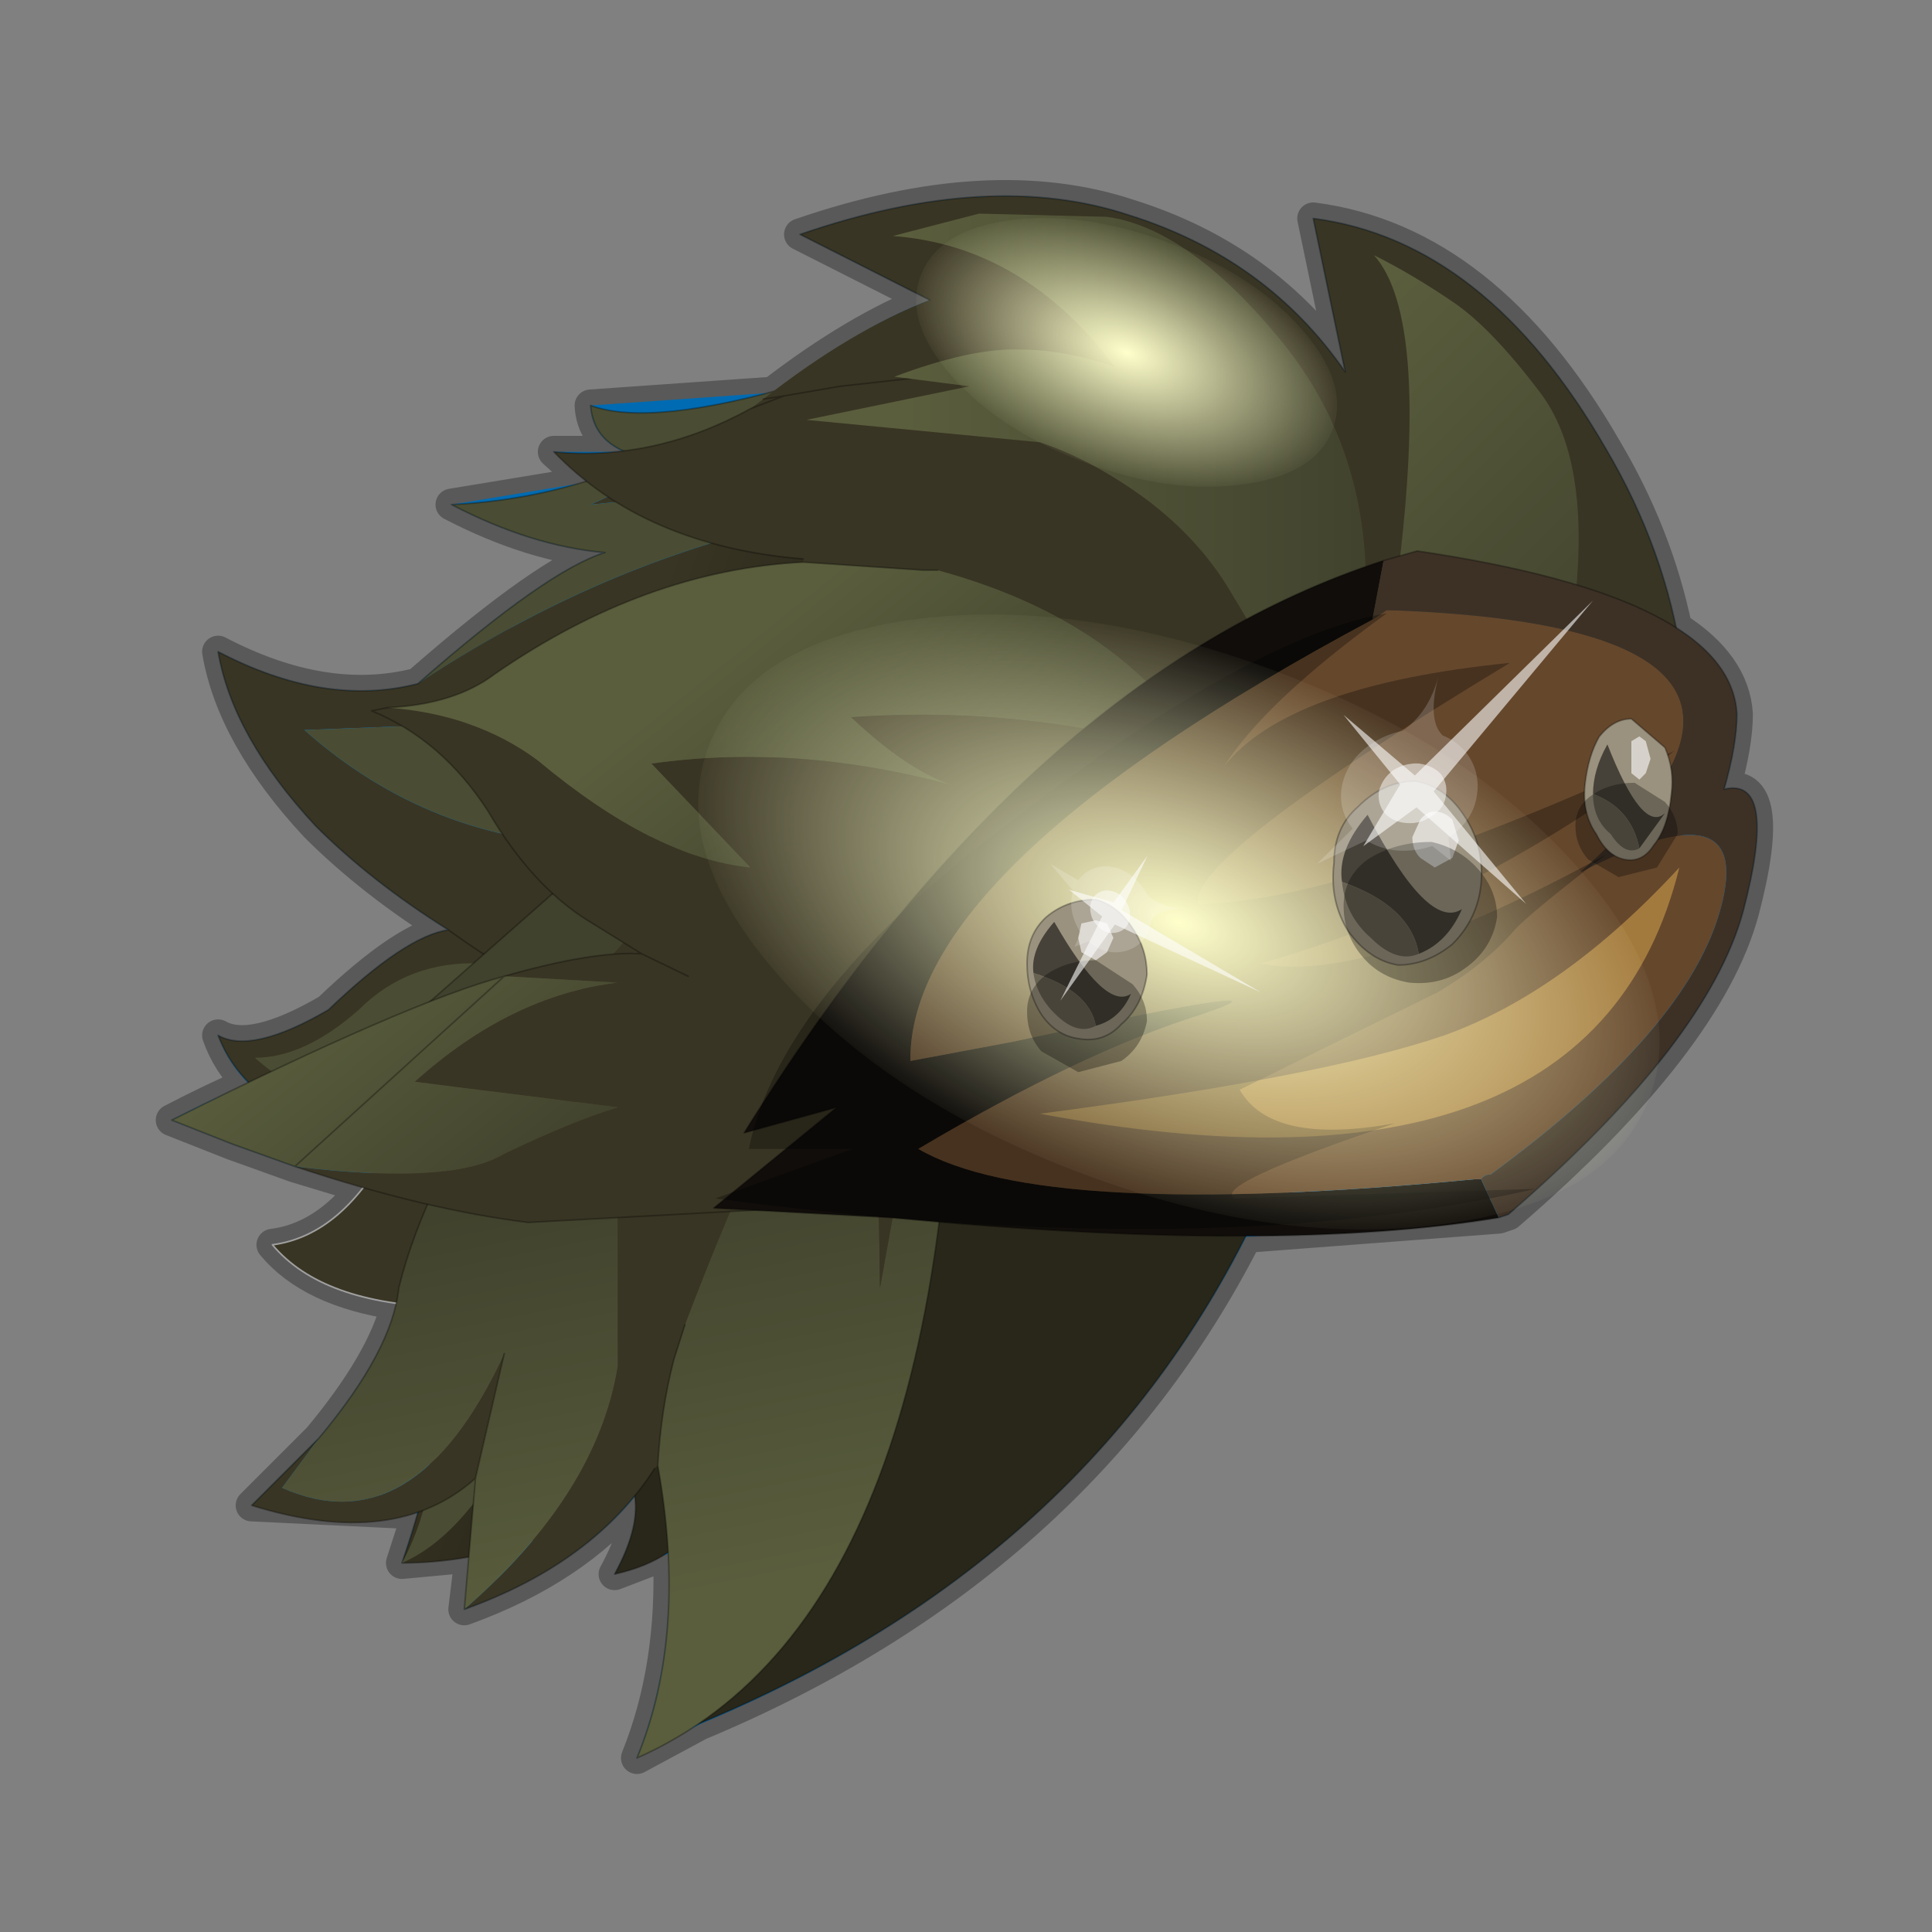 <?xml version="1.0" encoding="UTF-8" standalone="no"?>
<svg xmlns:xlink="http://www.w3.org/1999/xlink" height="600.0px" width="600.0px" xmlns="http://www.w3.org/2000/svg">
  <rect width="100%" height="100%" fill="#808080" stroke="none"/>
  <g transform="matrix(10.0, 0.0, 0.0, 10.0, 0.0, 0.0)">
    <use height="60.0" transform="matrix(1.0, 0.0, 0.0, 1.0, 0.0, 0.0)" width="60.0" xlink:href="#shape0"/>
    <use height="50.3" transform="matrix(0.993, 0.0, 0.0, 0.993, 4.837, 5.145)" width="50.6" xlink:href="#sprite0"/>
  </g>
  <defs>
    <g id="shape0" transform="matrix(1.0, 0.0, 0.0, 1.0, 0.0, 0.0)">
      <path d="M60.0 0.0 L60.0 60.0 0.0 60.0 0.0 0.0 60.0 0.0" fill="#795fa9" fill-opacity="0.0" fill-rule="evenodd" stroke="none"/>
    </g>
    <g id="sprite0" transform="matrix(1.0, 0.0, 0.0, 1.0, -1.8, -0.75)">
      <use height="49.85" transform="matrix(1.0, 0.0, 0.0, 1.0, 1.8, 1.2)" width="50.6" xlink:href="#shape1"/>
      <use height="37.7" transform="matrix(0.781, 0.29, -0.155, 0.419, 22.0, 11.05)" width="37.7" xlink:href="#sprite1"/>
      <use height="37.7" transform="matrix(0.342, 0.127, -0.068, 0.183, 27.0, 0.75)" width="37.7" xlink:href="#sprite1"/>
      <use height="11.05" transform="matrix(1.0, 0.0, 0.0, 1.0, 29.05, 18.05)" width="20.35" xlink:href="#shape3"/>
      <use height="20.95" transform="matrix(0.019, 0.376, -0.429, 0.05, 46.75, 14.35)" width="24.45" xlink:href="#sprite2"/>
      <use height="20.95" transform="matrix(-0.231, 0.074, -0.103, -0.259, 36.35, 26.6)" width="24.45" xlink:href="#sprite2"/>
    </g>
    <g id="shape1" transform="matrix(1.0, 0.0, 0.0, 1.0, -1.8, -1.2)">
      <path d="M50.85 20.25 Q52.55 19.85 51.45 24.05 50.35 28.15 44.1 33.55 L43.8 33.65 35.9 34.25 Q30.65 44.55 18.8 49.5 L16.85 50.55 Q18.0 47.7 17.85 44.15 L16.15 44.8 Q16.95 43.35 16.8 42.35 14.9 44.65 11.45 45.9 L11.65 44.25 9.5 44.45 10.0 42.9 4.8 42.65 6.9 40.55 Q8.9 38.15 9.35 36.35 6.65 35.95 5.45 34.5 7.05 34.3 8.3 32.7 L6.15 32.05 4.2 31.35 2.3 30.6 Q3.55 29.95 4.7 29.45 4.05 28.8 3.75 27.95 4.8 28.55 7.2 27.15 9.6 24.85 10.95 24.65 8.55 23.15 6.8 21.4 4.2 18.6 3.75 15.95 7.1 17.7 10.0 16.95 14.05 13.4 15.85 12.85 13.55 12.65 11.05 11.35 L15.3 10.65 14.25 9.7 16.45 9.7 Q15.45 9.25 15.4 8.25 L21.1 7.85 Q23.7 5.85 26.0 4.95 L21.95 2.9 Q27.9 0.85 32.25 2.3 36.55 3.65 39.0 7.2 L38.0 2.4 Q43.4 3.1 47.15 9.6 48.75 12.3 49.35 15.2 51.15 16.35 51.25 17.9 51.25 18.85 50.85 20.25" fill="#0099ff" fill-rule="evenodd" stroke="none"/>
      <path d="M50.85 20.25 Q51.25 18.85 51.25 17.9 51.15 16.35 49.35 15.2 48.75 12.3 47.15 9.6 43.4 3.1 38.0 2.4 L39.0 7.2 Q36.55 3.65 32.25 2.3 27.9 0.85 21.95 2.9 L26.0 4.95 Q23.7 5.85 21.1 7.85 L15.4 8.25 Q15.45 9.25 16.45 9.7 L14.25 9.7 15.3 10.65 11.05 11.35 Q13.55 12.65 15.85 12.85 14.05 13.4 10.0 16.95 7.1 17.7 3.75 15.95 4.2 18.6 6.8 21.4 8.55 23.15 10.95 24.65 9.6 24.85 7.2 27.15 4.8 28.55 3.75 27.95 4.05 28.8 4.7 29.45 3.55 29.95 2.3 30.6 L4.2 31.35 6.15 32.05 8.3 32.7 Q7.05 34.3 5.45 34.5 6.65 35.95 9.35 36.35 8.9 38.15 6.9 40.55 L4.8 42.65 10.0 42.9 9.5 44.45 11.65 44.25 11.45 45.9 Q14.9 44.65 16.8 42.35 16.95 43.35 16.15 44.8 L17.85 44.15 Q18.0 47.7 16.85 50.55 L18.8 49.5 Q30.65 44.55 35.9 34.25 L43.8 33.65 44.1 33.55 Q50.35 28.15 51.45 24.05 52.55 19.85 50.85 20.25 Z" fill="none" stroke="#000000" stroke-linecap="round" stroke-linejoin="round" stroke-opacity="0.302" stroke-width="1.0"/>
      <path d="M10.0 16.95 Q14.05 13.4 15.85 12.85 13.55 12.65 11.05 11.35 14.25 11.2 17.2 9.9 15.5 9.6 15.4 8.25 17.3 8.95 22.05 7.55 L23.3 7.2 31.2 7.45 Q24.75 7.0 15.4 11.35 20.6 10.8 24.9 11.35 17.1 12.25 10.0 16.95 M15.3 16.85 L18.85 17.2 16.35 17.6 Q20.5 18.1 21.45 18.9 19.8 21.7 15.6 22.0 10.4 21.9 6.45 18.4 L11.65 18.2 Q13.35 17.05 15.3 16.85" fill="#4a4d33" fill-rule="evenodd" stroke="none"/>
      <path d="M23.3 7.2 L26.65 6.1 35.8 6.4 Q47.85 10.2 47.95 24.85 L36.2 33.6 Q30.7 45.1 17.2 50.1 19.35 46.65 19.25 42.1 18.65 44.25 16.15 44.8 17.0 43.25 16.75 42.2 13.15 44.45 9.5 44.45 10.85 40.55 10.85 37.3 L10.85 36.45 Q7.0 36.35 5.45 34.5 7.7 34.2 9.2 31.25 4.8 30.7 3.75 27.95 4.8 28.55 7.2 27.15 9.6 24.85 10.95 24.65 8.55 23.15 6.8 21.4 4.2 18.6 3.75 15.95 7.1 17.7 10.0 16.95 17.1 12.25 24.9 11.35 20.6 10.8 15.4 11.35 24.75 7.0 31.2 7.45 L23.3 7.2 M15.3 16.85 Q13.35 17.05 11.65 18.2 L6.45 18.4 Q10.4 21.9 15.6 22.0 19.8 21.7 21.45 18.9 20.5 18.1 16.35 17.6 L18.85 17.2 15.3 16.85 M10.95 34.85 Q11.05 33.0 11.45 31.25 12.5 29.9 13.85 28.65 12.5 29.9 11.45 31.25 11.05 33.0 10.95 34.85 L10.85 36.45 10.95 34.85 M19.25 42.1 Q19.15 40.05 21.65 37.8 19.15 40.05 19.25 42.1 M15.3 27.25 Q12.8 26.0 10.95 24.65 12.8 26.0 15.3 27.25 M11.45 31.25 L9.2 31.25 11.45 31.25" fill="url(#gradient0)" fill-rule="evenodd" stroke="none"/>
      <path d="M23.3 7.2 L26.65 6.1 35.8 6.4 Q47.85 10.2 47.95 24.85 M36.2 33.6 Q30.7 45.1 17.2 50.1 19.35 46.65 19.25 42.1 18.65 44.25 16.15 44.8 17.0 43.25 16.75 42.2 13.15 44.45 9.5 44.45 10.85 40.55 10.85 37.3 L10.85 36.45 M9.2 31.25 Q4.8 30.7 3.75 27.95 4.8 28.55 7.2 27.15 9.6 24.85 10.95 24.65 8.55 23.15 6.8 21.4 4.2 18.6 3.75 15.95 7.1 17.7 10.0 16.95 14.05 13.4 15.85 12.85 13.55 12.65 11.05 11.35 14.25 11.2 17.2 9.9 15.5 9.6 15.4 8.25 17.3 8.95 22.05 7.55 L23.3 7.2 M10.95 24.65 Q12.8 26.0 15.3 27.25 M21.65 37.8 Q19.15 40.05 19.25 42.1 M13.85 28.65 Q12.5 29.9 11.45 31.25 11.05 33.0 10.95 34.85 M9.2 31.25 L11.45 31.25" fill="none" stroke="#000000" stroke-linecap="round" stroke-linejoin="round" stroke-opacity="0.302" stroke-width="0.05"/>
      <path d="M10.85 36.45 Q7.0 36.35 5.45 34.5 7.7 34.2 9.2 31.25 M10.95 34.85 L10.85 36.45" fill="none" stroke="#a0a0a0" stroke-linecap="round" stroke-linejoin="round" stroke-width="0.05"/>
      <path d="M10.85 37.5 Q10.55 34.4 11.45 31.25 12.6 29.7 14.05 28.65 16.25 27.15 18.85 26.7 17.6 27.95 16.65 29.5 14.8 32.35 13.85 36.05 15.4 33.0 17.2 32.25 14.7 35.65 13.65 39.25 11.8 43.45 9.5 44.45 10.75 42.2 10.85 37.5" fill="#4a4d33" fill-rule="evenodd" stroke="none"/>
      <path d="M8.15 27.15 Q9.7 25.6 12.0 25.7 12.1 28.15 9.7 29.5 7.2 30.7 4.9 28.65 6.45 28.65 8.15 27.15" fill="#4a4d33" fill-rule="evenodd" stroke="none"/>
      <path d="M13.25 27.95 Q10.55 31.55 6.35 29.3 7.95 29.1 10.2 27.05 L7.95 29.4 Q11.45 30.0 13.25 27.95 M14.4 23.35 Q17.7 21.2 21.75 20.25 26.65 18.9 26.75 23.05 L24.45 35.85 Q24.35 24.15 22.6 27.75 20.6 31.05 18.35 37.0 L18.0 38.1 Q17.6 39.65 17.5 41.4 L17.4 41.5 Q15.5 44.45 11.45 45.9 15.6 42.3 16.25 38.3 L16.25 32.75 Q16.75 29.6 18.65 26.6 L14.15 30.8 Q15.4 26.9 16.85 25.3 L13.65 27.85 Q15.3 26.6 18.75 22.2 16.55 22.0 14.4 23.35 M11.8 41.8 Q9.3 44.05 4.8 42.65 L6.9 40.55 5.75 42.1 Q9.9 43.95 12.7 37.9 L11.8 41.8" fill="#393524" fill-rule="evenodd" stroke="none"/>
      <path d="M6.9 40.55 Q9.2 37.8 9.4 35.85 10.2 32.55 13.25 27.95 11.45 30.0 7.95 29.4 L10.2 27.05 14.4 23.35 Q16.55 22.0 18.75 22.2 15.3 26.6 13.65 27.85 L16.85 25.3 Q15.4 26.9 14.15 30.8 L18.65 26.6 Q16.75 29.6 16.25 32.75 L16.25 38.3 Q15.6 42.3 11.45 45.9 L11.8 41.8 12.7 37.9 Q9.9 43.95 5.75 42.1 L6.9 40.55 M26.75 23.05 Q27.35 45.9 16.85 50.55 18.45 46.65 17.5 41.4 17.6 39.65 18.0 38.1 L18.35 37.0 Q20.6 31.05 22.6 27.75 24.35 24.15 24.45 35.85 L26.75 23.05" fill="url(#gradient1)" fill-rule="evenodd" stroke="none"/>
      <path d="M6.9 40.55 Q9.2 37.8 9.4 35.85 10.2 32.55 13.25 27.95 10.55 31.55 6.35 29.3 7.95 29.1 10.2 27.05 L14.4 23.35 Q17.7 21.2 21.75 20.25 26.65 18.9 26.75 23.05 27.35 45.9 16.85 50.55 18.45 46.65 17.5 41.4 17.6 39.65 18.0 38.1 L18.35 37.0 M17.4 41.5 Q15.5 44.45 11.45 45.9 L11.8 41.8 Q9.3 44.05 4.8 42.65 L6.9 40.55 M12.7 37.9 L11.8 41.8" fill="none" stroke="#000000" stroke-linecap="round" stroke-linejoin="round" stroke-opacity="0.302" stroke-width="0.05"/>
      <path d="M26.0 4.95 L21.95 2.9 Q27.9 0.85 32.25 2.3 36.55 3.65 39.0 7.2 L38.0 2.4 Q43.4 3.1 47.15 9.6 50.9 15.95 49.2 23.45 47.55 30.95 32.8 32.75 L13.45 33.8 Q10.2 33.4 6.15 32.05 11.05 32.65 12.7 31.65 14.9 30.6 16.25 30.2 L9.9 29.4 Q12.9 26.7 16.25 26.3 L12.7 26.1 Q15.5 25.3 17.0 25.4 L15.3 24.35 Q13.55 23.25 12.2 20.95 10.75 18.7 8.55 17.8 L9.05 17.7 Q11.8 17.9 13.75 19.35 17.4 22.4 20.4 22.7 L17.3 19.45 Q21.85 18.8 26.8 20.15 25.35 19.7 23.55 18.0 29.15 17.6 34.65 19.25 32.15 15.0 26.25 13.4 L25.8 13.4 22.05 13.15 22.05 13.05 Q17.1 12.65 14.25 9.7 17.4 10.0 20.4 8.35 L21.45 7.95 20.4 8.35 20.8 8.05 Q23.55 5.9 26.0 4.95 M26.35 7.3 L23.2 7.65 21.45 7.95 20.8 8.05 21.45 7.95 23.2 7.65 26.35 7.3 M18.45 26.1 L17.0 25.4 18.45 26.1" fill="#393524" fill-rule="evenodd" stroke="none"/>
      <path d="M22.05 13.15 L25.8 13.4 26.25 13.4 Q32.15 15.0 34.65 19.25 29.15 17.6 23.55 18.0 25.35 19.7 26.8 20.15 21.85 18.8 17.3 19.45 L20.4 22.7 Q17.4 22.4 13.75 19.35 11.8 17.9 9.05 17.7 11.15 17.6 12.4 16.65 17.1 13.4 22.05 13.15 M12.7 26.1 L16.25 26.3 Q12.9 26.7 9.9 29.4 L16.25 30.2 Q14.9 30.6 12.7 31.65 11.05 32.65 6.15 32.05 L4.2 31.35 2.3 30.6 Q9.7 26.9 12.7 26.1" fill="url(#gradient2)" fill-rule="evenodd" stroke="none"/>
      <path d="M6.15 32.05 Q10.2 33.4 13.45 33.8 L32.8 32.75 Q47.55 30.95 49.2 23.45 50.9 15.95 47.15 9.6 43.4 3.1 38.0 2.4 L39.0 7.2 Q36.55 3.65 32.25 2.3 27.9 0.85 21.95 2.9 L26.0 4.95 M20.8 8.05 L21.45 7.95 23.2 7.65 26.35 7.3 M20.4 8.35 L21.45 7.95 M20.4 8.35 Q17.4 10.0 14.25 9.7 17.1 12.65 22.05 13.05 M22.05 13.15 L25.8 13.4 26.25 13.4 M9.05 17.7 L8.55 17.8 Q10.75 18.7 12.2 20.95 13.55 23.25 15.3 24.35 L17.0 25.4 18.45 26.1 M22.05 13.15 Q17.1 13.4 12.4 16.65 11.15 17.6 9.05 17.7 M12.7 26.1 Q15.5 25.3 17.0 25.4 M12.7 26.1 Q9.7 26.9 2.3 30.6 L4.2 31.35 6.15 32.05 Z" fill="none" stroke="#000000" stroke-linecap="round" stroke-linejoin="round" stroke-opacity="0.302" stroke-width="0.05"/>
      <path d="M36.85 6.05 Q39.65 9.35 39.65 13.9 39.65 17.2 38.5 19.45 L38.3 19.1 37.8 18.2 37.05 16.8 35.4 14.05 Q34.45 12.45 32.8 11.2 31.1 9.95 29.45 9.4 L22.15 8.7 27.25 7.65 24.9 7.35 Q27.3 6.45 28.8 6.5 30.25 6.5 31.8 7.05 28.95 3.25 24.85 2.95 L27.55 2.25 31.55 2.35 Q34.05 2.7 36.85 6.05" fill="url(#gradient3)" fill-rule="evenodd" stroke="none"/>
      <path d="M40.65 13.55 Q41.65 5.5 39.9 3.55 41.1 4.15 42.35 5.0 43.55 5.8 45.1 7.85 46.65 9.9 46.2 14.25 45.9 18.55 42.65 21.8 L41.15 23.15 Q40.55 14.55 40.65 13.55" fill="url(#gradient4)" fill-rule="evenodd" stroke="none"/>
      <path d="M40.2 13.1 L39.85 14.95 Q25.35 22.7 25.4 28.75 L28.6 28.15 Q38.05 26.1 34.5 27.3 30.8 28.45 25.65 31.5 29.5 33.75 43.05 32.45 L43.25 32.45 43.8 33.65 Q36.85 34.8 24.8 33.65 L19.25 33.35 23.1 30.2 20.2 31.0 Q29.1 16.7 40.2 13.1" fill="#100d0a" fill-rule="evenodd" stroke="none"/>
      <path d="M39.85 14.95 L40.3 14.65 Q55.05 15.15 46.35 22.85 51.8 20.05 50.75 23.95 49.75 27.75 43.55 32.3 43.35 32.3 43.25 32.45 L43.05 32.45 Q29.5 33.75 25.65 31.5 30.8 28.45 34.5 27.3 38.05 26.1 28.6 28.15 L25.4 28.75 Q25.35 22.7 39.85 14.95" fill="#65472c" fill-rule="evenodd" stroke="none"/>
      <path d="M39.85 14.95 L40.2 13.1 41.25 12.8 Q51.05 14.25 51.25 17.9 51.25 18.85 50.85 20.25 52.55 19.85 51.45 24.05 50.35 28.15 44.1 33.55 L43.8 33.65 43.25 32.45 Q43.35 32.3 43.55 32.3 49.75 27.75 50.75 23.95 51.8 20.05 46.35 22.85 55.05 15.15 40.3 14.65 L39.85 14.95" fill="#3d3126" fill-rule="evenodd" stroke="none"/>
      <path d="M43.8 33.65 L44.1 33.55 Q50.35 28.15 51.45 24.05 52.55 19.85 50.85 20.25 51.25 18.85 51.25 17.9 51.05 14.25 41.25 12.8 L40.2 13.1 Q29.1 16.7 20.2 31.0 L23.1 30.2 19.25 33.35 24.8 33.65 Q36.85 34.8 43.8 33.65 Z" fill="none" stroke="#000000" stroke-linecap="round" stroke-linejoin="round" stroke-opacity="0.302" stroke-width="0.05"/>
      <path d="M49.45 22.7 Q46.75 33.65 29.45 30.4 38.3 29.25 42.1 27.95 45.85 26.6 49.45 22.7" fill="#a37a3e" fill-rule="evenodd" stroke="none"/>
      <path d="M44.15 16.3 Q34.05 22.4 34.4 23.85 39.15 23.75 49.3 19.05 43.0 23.85 36.35 25.7 39.65 26.4 47.15 22.3 44.75 24.15 44.3 24.65 43.4 25.7 41.9 26.6 L35.7 29.65 Q36.7 31.4 40.55 30.7 34.75 32.65 35.55 33.05 L44.95 32.75 Q34.7 35.1 19.3 33.05 L23.6 31.5 20.35 31.5 Q21.35 26.6 28.75 21.1 36.15 15.45 40.3 14.75 36.5 17.5 35.2 19.55 37.2 17.0 44.15 16.3" fill="#000000" fill-opacity="0.302" fill-rule="evenodd" stroke="none"/>
    </g>
    <linearGradient gradientTransform="matrix(0.004, 0.001, 0.011, -0.031, 14.8, 31.85)" gradientUnits="userSpaceOnUse" id="gradient0" spreadMethod="pad" x1="-819.2" x2="819.2">
      <stop offset="0.0" stop-color="#393524"/>
      <stop offset="1.0" stop-color="#29271a"/>
    </linearGradient>
    <linearGradient gradientTransform="matrix(-0.001, -0.008, -0.005, 0.001, 21.85, 38.1)" gradientUnits="userSpaceOnUse" id="gradient1" spreadMethod="pad" x1="-819.2" x2="819.2">
      <stop offset="0.0" stop-color="#5a5e3d"/>
      <stop offset="1.0" stop-color="#41422d"/>
    </linearGradient>
    <linearGradient gradientTransform="matrix(0.004, 0.004, 0.005, -0.004, 25.1, 17.6)" gradientUnits="userSpaceOnUse" id="gradient2" spreadMethod="pad" x1="-819.2" x2="819.2">
      <stop offset="0.0" stop-color="#5a5e3d"/>
      <stop offset="1.0" stop-color="#41422d"/>
    </linearGradient>
    <linearGradient gradientTransform="matrix(0.009, 0.0, 0.0, 0.01, 32.6, 11.15)" gradientUnits="userSpaceOnUse" id="gradient3" spreadMethod="pad" x1="-819.2" x2="819.2">
      <stop offset="0.0" stop-color="#5a5e3d"/>
      <stop offset="1.0" stop-color="#41422d"/>
    </linearGradient>
    <linearGradient gradientTransform="matrix(0.006, 0.006, -0.007, 0.007, 39.6, 14.85)" gradientUnits="userSpaceOnUse" id="gradient4" spreadMethod="pad" x1="-819.2" x2="819.2">
      <stop offset="0.0" stop-color="#5a5e3d"/>
      <stop offset="1.0" stop-color="#41422d"/>
    </linearGradient>
    <g id="sprite1" transform="matrix(1.0, 0.0, 0.0, 1.0, 0.0, 0.0)">
      <use height="37.7" transform="matrix(1.0, 0.0, 0.0, 1.0, 0.0, 0.0)" width="37.7" xlink:href="#shape2"/>
    </g>
    <g id="shape2" transform="matrix(1.0, 0.0, 0.0, 1.0, 0.0, 0.0)">
      <path d="M37.7 18.85 Q37.7 26.65 32.15 32.15 26.65 37.7 18.85 37.7 11.05 37.7 5.5 32.15 0.0 26.65 0.0 18.85 0.0 11.05 5.5 5.5 11.05 0.0 18.85 0.0 26.65 0.0 32.15 5.5 37.7 11.05 37.7 18.85" fill="url(#gradient5)" fill-rule="evenodd" stroke="none"/>
    </g>
    <radialGradient cx="0" cy="0" gradientTransform="matrix(0.024, 0.0, 0.0, 0.024, 18.85, 18.85)" gradientUnits="userSpaceOnUse" id="gradient5" r="819.2" spreadMethod="pad">
      <stop offset="0.0" stop-color="#ffffcc"/>
      <stop offset="1.0" stop-color="#ffffcc" stop-opacity="0.0"/>
    </radialGradient>
    <g id="shape3" transform="matrix(1.0, 0.0, 0.0, 1.0, -29.05, -18.05)">
      <path d="M32.35 24.6 Q32.8 25.25 32.8 26.05 32.65 27.05 32.0 27.6 31.45 28.2 30.65 28.05 29.95 27.95 29.5 27.3 29.05 26.6 29.05 25.7 29.05 24.8 29.65 24.25 30.3 23.7 31.2 23.7 31.9 23.9 32.35 24.6" fill="#9a927e" fill-rule="evenodd" stroke="none"/>
      <path d="M32.35 24.6 Q31.9 23.9 31.2 23.7 30.3 23.7 29.65 24.25 29.05 24.8 29.05 25.7 29.05 26.6 29.5 27.3 29.95 27.95 30.65 28.05 31.45 28.2 32.0 27.6 32.65 27.05 32.8 26.05 32.8 25.25 32.35 24.6 Z" fill="none" stroke="#000000" stroke-linecap="round" stroke-linejoin="round" stroke-opacity="0.302" stroke-width="0.05"/>
      <path d="M31.2 27.65 Q31.95 27.45 32.3 26.65 31.5 27.2 29.9 24.4 29.15 25.25 29.25 26.0 31.0 26.55 31.2 27.65" fill="#464239" fill-rule="evenodd" stroke="none"/>
      <path d="M29.25 26.0 Q29.35 26.75 30.0 27.35 30.65 27.95 31.2 27.65 31.0 26.55 29.25 26.0" fill="#686253" fill-rule="evenodd" stroke="none"/>
      <path d="M31.55 25.35 L31.2 25.6 30.75 25.35 30.65 24.9 30.75 24.45 31.2 24.35 31.55 24.45 31.75 24.9 31.55 25.35" fill="#d6d2cb" fill-rule="evenodd" stroke="none"/>
      <path d="M29.5 28.45 Q29.05 27.95 29.05 27.2 29.05 26.5 29.65 26.05 30.3 25.6 31.2 25.6 L32.35 26.35 Q32.8 26.85 32.8 27.5 32.65 28.3 32.0 28.75 L30.65 29.1 29.5 28.45" fill="#000000" fill-opacity="0.302" fill-rule="evenodd" stroke="none"/>
      <path d="M42.7 21.05 Q43.35 22.0 43.25 23.2 43.15 24.3 42.35 25.1 41.55 25.75 40.65 25.75 39.75 25.6 39.1 24.7 38.5 23.75 38.65 22.55 38.65 21.45 39.4 20.8 40.2 20.0 41.2 20.0 42.1 20.15 42.7 21.05" fill="#9a927e" fill-rule="evenodd" stroke="none"/>
      <path d="M42.7 21.05 Q42.1 20.15 41.2 20.0 40.2 20.0 39.4 20.8 38.65 21.45 38.65 22.55 38.5 23.75 39.1 24.7 39.75 25.6 40.65 25.75 41.55 25.75 42.35 25.1 43.15 24.3 43.25 23.2 43.35 22.0 42.7 21.05 Z" fill="none" stroke="#000000" stroke-linecap="round" stroke-linejoin="round" stroke-opacity="0.302" stroke-width="0.05"/>
      <path d="M41.3 25.4 Q42.2 25.05 42.65 24.0 41.6 24.7 39.7 21.05 38.75 22.15 38.9 23.15 41.05 23.9 41.3 25.4" fill="#464239" fill-rule="evenodd" stroke="none"/>
      <path d="M38.9 23.15 Q39.0 24.2 39.8 24.9 40.6 25.7 41.3 25.4 41.05 23.9 38.9 23.15" fill="#686253" fill-rule="evenodd" stroke="none"/>
      <path d="M42.35 22.4 L41.8 22.7 41.35 22.4 Q41.1 22.15 41.1 21.75 L41.35 21.2 Q41.55 20.95 41.8 20.95 42.1 20.95 42.35 21.2 L42.55 21.85 42.35 22.4" fill="#d6d2cb" fill-rule="evenodd" stroke="none"/>
      <path d="M49.0 18.95 Q49.3 19.65 49.2 20.4 49.1 21.45 48.65 22.0 48.3 22.55 47.75 22.45 47.2 22.35 46.85 21.65 46.4 21.0 46.5 20.1 46.6 19.2 46.95 18.6 47.4 18.05 47.95 18.05 L49.0 18.95" fill="#9a927e" fill-rule="evenodd" stroke="none"/>
      <path d="M49.0 18.95 L47.95 18.05 Q47.4 18.05 46.95 18.6 46.6 19.2 46.5 20.1 46.4 21.0 46.85 21.65 47.2 22.35 47.75 22.45 48.3 22.55 48.65 22.0 49.1 21.45 49.2 20.4 49.3 19.65 49.0 18.95 Z" fill="none" stroke="#000000" stroke-linecap="round" stroke-linejoin="round" stroke-opacity="0.302" stroke-width="0.05"/>
      <path d="M46.75 20.4 Q46.75 19.65 47.2 18.85 48.3 21.65 49.0 21.0 L48.2 22.1 Q47.95 20.85 46.75 20.4" fill="#464239" fill-rule="evenodd" stroke="none"/>
      <path d="M46.75 20.4 Q47.95 20.85 48.2 22.1 47.75 22.35 47.3 21.65 46.75 21.2 46.75 20.4" fill="#686253" fill-rule="evenodd" stroke="none"/>
      <path d="M48.4 19.75 L48.2 19.95 47.95 19.75 47.95 19.2 47.95 18.75 48.2 18.6 48.4 18.75 48.55 19.3 48.4 19.75" fill="#d6d2cb" fill-rule="evenodd" stroke="none"/>
      <path d="M39.55 25.5 Q38.95 24.8 38.95 23.9 38.95 23.0 39.7 22.45 40.55 21.9 41.7 21.9 42.6 22.1 43.2 22.8 43.75 23.45 43.75 24.25 43.6 25.25 42.75 25.85 42.0 26.4 41.0 26.3 40.1 26.15 39.55 25.5" fill="#000000" fill-opacity="0.302" fill-rule="evenodd" stroke="none"/>
      <path d="M46.6 22.45 Q46.2 22.0 46.2 21.4 46.2 20.8 46.7 20.45 47.25 20.05 48.05 20.05 L49.0 20.65 Q49.4 21.1 49.4 21.65 L48.75 22.7 47.55 23.0 46.6 22.45" fill="#000000" fill-opacity="0.302" fill-rule="evenodd" stroke="none"/>
    </g>
    <g id="sprite2" transform="matrix(1.0, 0.0, 0.0, 1.0, 0.0, 0.0)">
      <use height="20.95" transform="matrix(1.0, 0.0, 0.0, 1.0, 0.0, 0.0)" width="24.45" xlink:href="#shape4"/>
    </g>
    <g id="shape4" transform="matrix(1.0, 0.0, 0.0, 1.0, 0.0, 0.0)">
      <path d="M14.85 11.4 Q15.8 11.6 16.25 12.45 16.85 13.3 16.6 14.35 16.4 15.3 15.55 15.9 14.65 16.4 13.65 16.2 12.65 15.9 12.1 15.1 11.6 14.2 11.8 13.2 12.1 12.2 12.9 11.65 13.8 11.15 14.85 11.4" fill="#ffffff" fill-opacity="0.588" fill-rule="evenodd" stroke="none"/>
      <path d="M14.85 11.4 Q13.8 11.15 12.9 11.65 12.1 12.2 11.8 13.2 11.6 14.2 12.1 15.1 12.65 15.9 13.65 16.2 14.65 16.4 15.55 15.9 16.4 15.3 16.6 14.35 16.85 13.3 16.25 12.45 15.8 11.6 14.85 11.4 M18.2 11.35 L20.15 11.25 18.75 12.55 Q19.05 13.8 18.8 15.05 18.5 16.35 17.65 17.3 L19.1 20.95 16.55 18.25 Q14.8 19.3 12.8 18.85 10.8 18.35 9.75 16.65 9.05 15.5 8.95 14.3 7.75 12.35 4.85 11.5 8.3 12.45 9.7 11.4 10.3 10.4 11.35 9.75 13.1 8.75 15.1 9.15 16.95 9.5 18.1 11.15 L18.2 11.35" fill="#ffffff" fill-opacity="0.176" fill-rule="evenodd" stroke="none"/>
      <path d="M15.4 13.55 L18.1 17.55 13.35 14.65 7.05 18.5 12.75 13.55 0.0 0.0 14.25 12.25 24.45 5.95 15.4 13.55" fill="#ffffff" fill-opacity="0.588" fill-rule="evenodd" stroke="none"/>
    </g>
  </defs>
</svg>
